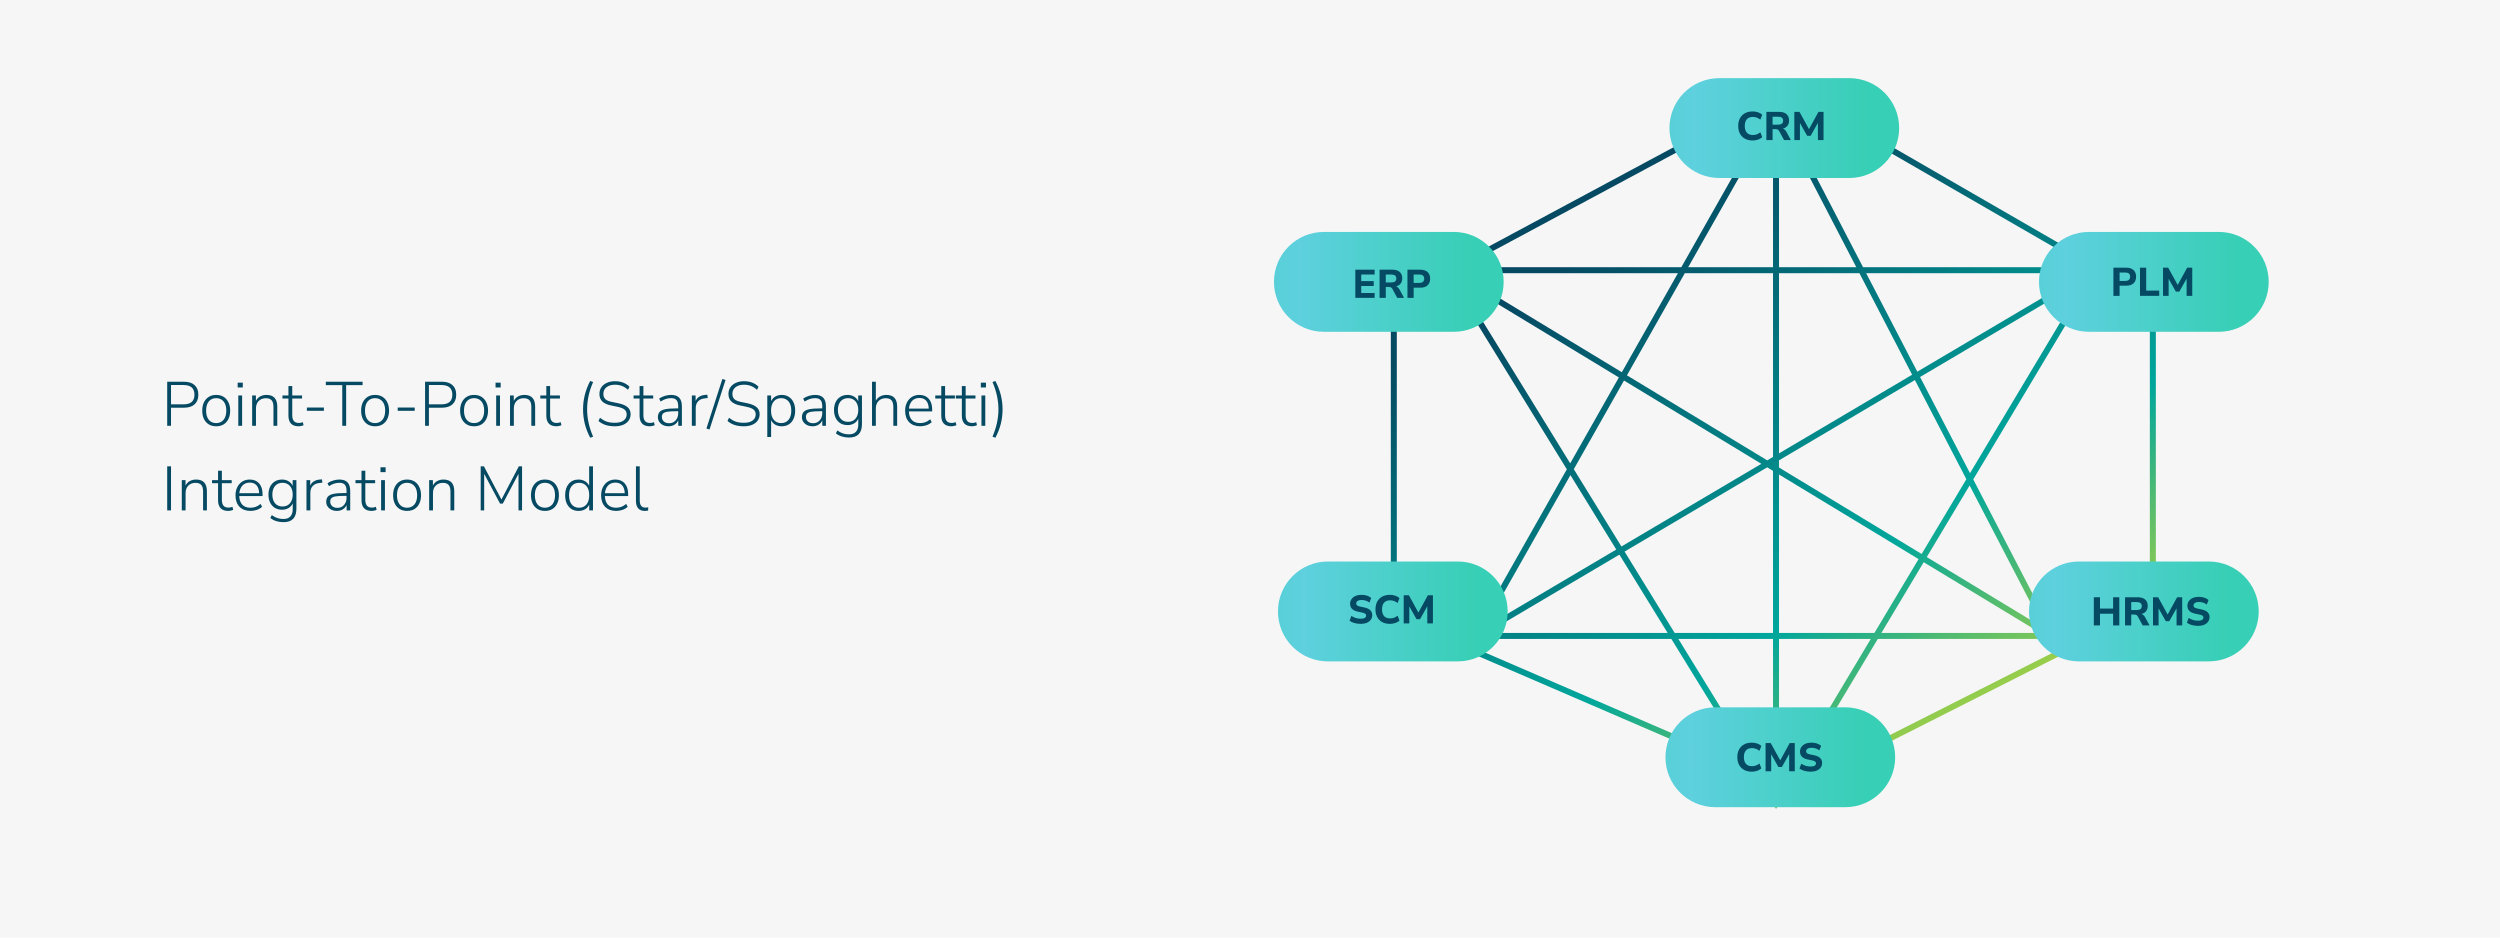 <svg width="1920" height="720" viewBox="0 0 1920 720" fill="none" xmlns="http://www.w3.org/2000/svg">
<rect width="1920" height="720" fill="#F6F6F6"/>
<path fill-rule="evenodd" clip-rule="evenodd" d="M1288.47 111.391H1450.74L1655.69 229.718V466.403L1450.67 570.07H1288.57L1068.15 474.938V229.67L1288.47 111.391ZM1289.63 115.993L1072.75 232.422V471.912L1289.52 565.468H1449.58L1651.08 463.573V232.375L1449.51 115.993H1289.63Z" fill="url(#paint0_linear_114_904)"/>
<path fill-rule="evenodd" clip-rule="evenodd" d="M1364.07 76.653L1430.83 205.218H1612.95L1515.45 368.188L1579.07 490.716H1442.14L1364.01 621.293L1283.59 490.716H1129.53L1203.33 360.417L1107.75 205.218H1291.25L1364.07 76.653ZM1288.64 209.821H1120.1L1245.56 285.868L1288.64 209.821ZM1249.5 288.254L1293.93 209.821H1361.68V350.91L1357.22 353.547L1249.5 288.254ZM1243.29 289.874L1118.82 214.427L1205.92 355.845L1243.29 289.874ZM1208.68 360.319L1247.23 292.261L1352.72 356.204L1245.25 419.7L1208.68 360.319ZM1206.09 364.89L1139.73 482.049L1241.29 422.042L1206.09 364.89ZM1243.7 425.961L1141.89 486.114H1280.75L1243.7 425.961ZM1288.99 490.716L1361.68 608.735V490.716H1288.99ZM1361.68 486.114H1286.16L1247.67 423.619L1357.19 358.91L1361.68 361.634V486.114ZM1366.28 490.716V608.531L1436.77 490.716H1366.28ZM1439.53 486.114H1366.28V364.424L1473.47 429.391L1439.53 486.114ZM1444.89 486.114H1567.05L1477.4 431.777L1444.89 486.114ZM1479.76 427.828L1569.46 482.195L1512.67 372.828L1479.76 427.828ZM1512.96 363.389L1602.28 214.104L1474.61 289.535L1512.96 363.389ZM1470.64 291.879L1510.18 368.03L1475.83 425.442L1366.28 359.042V353.536L1470.64 291.879ZM1472.48 285.444L1600.48 209.821H1433.22L1472.48 285.444ZM1428.03 209.821L1468.52 287.789L1366.28 348.191V209.821H1428.03ZM1425.64 205.218L1366.28 90.902V205.218H1425.64ZM1361.68 205.218H1296.53L1361.68 90.208V205.218Z" fill="url(#paint1_linear_114_904)"/>
<path d="M1282.14 98.351C1282.14 77.17 1299.31 60 1320.5 60H1420.21C1441.39 60 1458.56 77.17 1458.56 98.351V98.351C1458.56 119.532 1441.39 136.702 1420.21 136.702H1320.5C1299.31 136.702 1282.14 119.532 1282.14 98.351V98.351Z" fill="url(#paint2_radial_114_904)"/>
<path d="M1279.08 581.575C1279.08 560.395 1296.25 543.224 1317.43 543.224H1417.14C1438.32 543.224 1455.49 560.395 1455.49 581.575V581.575C1455.49 602.756 1438.32 619.927 1417.14 619.927H1317.43C1296.25 619.927 1279.08 602.756 1279.08 581.575V581.575Z" fill="url(#paint3_radial_114_904)"/>
<path d="M978.404 216.473C978.404 195.292 995.575 178.121 1016.76 178.121H1116.47C1137.65 178.121 1154.82 195.292 1154.82 216.473V216.473C1154.82 237.653 1137.65 254.824 1116.47 254.824H1016.76C995.575 254.824 978.404 237.653 978.404 216.473V216.473Z" fill="url(#paint4_radial_114_904)"/>
<path d="M981.473 469.59C981.473 448.409 998.643 431.239 1019.82 431.239H1119.54C1140.72 431.239 1157.89 448.409 1157.89 469.59V469.59C1157.89 490.771 1140.72 507.941 1119.54 507.941H1019.82C998.643 507.941 981.473 490.771 981.473 469.59V469.59Z" fill="url(#paint5_radial_114_904)"/>
<path d="M1565.94 216.473C1565.94 195.292 1583.11 178.121 1604.29 178.121H1704.01C1725.19 178.121 1742.36 195.292 1742.36 216.473V216.473C1742.36 237.653 1725.19 254.824 1704.01 254.824H1604.29C1583.11 254.824 1565.94 237.653 1565.94 216.473V216.473Z" fill="url(#paint6_radial_114_904)"/>
<path d="M1558.27 469.59C1558.27 448.409 1575.44 431.239 1596.62 431.239H1696.34C1717.52 431.239 1734.69 448.409 1734.69 469.59V469.59C1734.69 490.771 1717.52 507.941 1696.34 507.941H1596.62C1575.44 507.941 1558.27 490.771 1558.27 469.59V469.59Z" fill="url(#paint7_radial_114_904)"/>
<path d="M1346.09 107.893C1343.75 107.893 1341.76 107.433 1340.1 106.512C1338.45 105.592 1337.17 104.303 1336.27 102.646C1335.39 100.969 1334.95 98.995 1334.95 96.725C1334.95 94.475 1335.39 92.522 1336.27 90.865C1337.17 89.188 1338.45 87.889 1340.1 86.969C1341.76 86.048 1343.75 85.588 1346.09 85.588C1347.52 85.588 1348.89 85.813 1350.2 86.263C1351.51 86.713 1352.58 87.326 1353.42 88.104L1351.95 91.877C1351.03 91.162 1350.1 90.64 1349.15 90.313C1348.23 89.965 1347.26 89.791 1346.24 89.791C1344.17 89.791 1342.61 90.394 1341.55 91.601C1340.5 92.788 1339.98 94.496 1339.98 96.725C1339.98 98.954 1340.5 100.673 1341.55 101.879C1342.61 103.086 1344.17 103.69 1346.24 103.69C1347.26 103.69 1348.23 103.526 1349.15 103.199C1350.1 102.851 1351.03 102.319 1351.95 101.603L1353.42 105.377C1352.58 106.134 1351.51 106.747 1350.2 107.218C1348.89 107.668 1347.52 107.893 1346.09 107.893Z" fill="#054962"/>
<path d="M1356.58 107.555V85.925H1366.46C1368.88 85.925 1370.74 86.508 1372.05 87.674C1373.36 88.84 1374.01 90.466 1374.01 92.552C1374.01 94.168 1373.59 95.518 1372.75 96.602C1371.93 97.666 1370.76 98.392 1369.22 98.781C1370.31 99.108 1371.2 99.895 1371.89 101.143L1375.39 107.555H1370.14L1366.4 100.652C1366.09 100.1 1365.72 99.722 1365.27 99.517C1364.82 99.292 1364.28 99.18 1363.67 99.18H1361.34V107.555H1356.58ZM1361.34 95.743H1365.6C1368.16 95.743 1369.44 94.721 1369.44 92.675C1369.44 90.65 1368.16 89.638 1365.6 89.638H1361.34V95.743Z" fill="#054962"/>
<path d="M1378.05 107.555V85.925H1382.01L1389.31 99.21L1396.58 85.925H1400.48V107.555H1396.15V94.363L1390.57 104.303H1387.9L1382.35 94.455V107.555H1378.05Z" fill="#054962"/>
<path d="M1345.41 592.651C1343.07 592.651 1341.08 592.191 1339.42 591.271C1337.77 590.35 1336.49 589.062 1335.59 587.405C1334.71 585.728 1334.27 583.754 1334.27 581.483C1334.27 579.233 1334.71 577.28 1335.59 575.623C1336.49 573.946 1337.77 572.647 1339.42 571.727C1341.08 570.806 1343.07 570.346 1345.41 570.346C1346.84 570.346 1348.21 570.571 1349.52 571.021C1350.83 571.471 1351.9 572.085 1352.74 572.862L1351.27 576.636C1350.35 575.92 1349.42 575.398 1348.47 575.071C1347.55 574.723 1346.58 574.549 1345.56 574.549C1343.49 574.549 1341.93 575.153 1340.87 576.36C1339.82 577.546 1339.3 579.254 1339.3 581.483C1339.3 583.713 1339.82 585.431 1340.87 586.638C1341.93 587.845 1343.49 588.448 1345.56 588.448C1346.58 588.448 1347.55 588.284 1348.47 587.957C1349.42 587.609 1350.35 587.078 1351.27 586.362L1352.74 590.135C1351.9 590.892 1350.83 591.506 1349.52 591.976C1348.21 592.426 1346.84 592.651 1345.41 592.651Z" fill="#054962"/>
<path d="M1355.96 592.314V570.684H1359.92L1367.22 583.969L1374.5 570.684H1378.39V592.314H1374.07V579.121L1368.48 589.062H1365.81L1360.26 579.213V592.314H1355.96Z" fill="#054962"/>
<path d="M1390.56 592.651C1388.86 592.651 1387.25 592.436 1385.74 592.007C1384.25 591.577 1383 590.994 1382 590.258L1383.38 586.515C1384.34 587.19 1385.43 587.722 1386.66 588.11C1387.91 588.499 1389.21 588.693 1390.56 588.693C1392.03 588.693 1393.08 588.468 1393.72 588.018C1394.37 587.548 1394.7 586.965 1394.7 586.27C1394.7 585.676 1394.47 585.206 1394.02 584.858C1393.57 584.511 1392.79 584.214 1391.66 583.969L1388.19 583.232C1384.33 582.414 1382.4 580.41 1382.4 577.219C1382.4 575.848 1382.76 574.652 1383.5 573.629C1384.24 572.586 1385.26 571.778 1386.57 571.205C1387.9 570.633 1389.43 570.346 1391.17 570.346C1392.66 570.346 1394.06 570.561 1395.37 570.99C1396.68 571.42 1397.77 572.023 1398.63 572.801L1397.24 576.298C1395.57 574.969 1393.53 574.304 1391.14 574.304C1389.85 574.304 1388.85 574.56 1388.13 575.071C1387.44 575.562 1387.09 576.206 1387.09 577.004C1387.09 577.597 1387.3 578.078 1387.73 578.446C1388.16 578.814 1388.91 579.111 1389.97 579.336L1393.44 580.072C1397.41 580.931 1399.39 582.874 1399.39 585.901C1399.39 587.251 1399.02 588.438 1398.29 589.46C1397.57 590.463 1396.55 591.25 1395.22 591.823C1393.91 592.375 1392.36 592.651 1390.56 592.651Z" fill="#054962"/>
<path d="M1040.89 228.745V207.115H1055.71V210.827H1045.43V215.89H1055.03V219.633H1045.43V225.033H1055.71V228.745H1040.89Z" fill="#054962"/>
<path d="M1059.51 228.745V207.115H1069.39C1071.81 207.115 1073.67 207.698 1074.98 208.864C1076.29 210.03 1076.94 211.656 1076.94 213.742C1076.94 215.358 1076.52 216.708 1075.68 217.792C1074.86 218.856 1073.69 219.582 1072.15 219.97C1073.24 220.298 1074.13 221.085 1074.82 222.333L1078.32 228.745H1073.07L1069.33 221.842C1069.02 221.29 1068.65 220.911 1068.2 220.707C1067.75 220.482 1067.21 220.369 1066.6 220.369H1064.27V228.745H1059.51ZM1064.27 216.933H1068.53C1071.09 216.933 1072.37 215.91 1072.37 213.865C1072.37 211.84 1071.09 210.827 1068.53 210.827H1064.27V216.933Z" fill="#054962"/>
<path d="M1080.92 228.745V207.115H1090.8C1093.21 207.115 1095.08 207.729 1096.38 208.956C1097.69 210.163 1098.35 211.85 1098.35 214.018C1098.35 216.186 1097.69 217.884 1096.38 219.111C1095.08 220.338 1093.21 220.952 1090.8 220.952H1085.68V228.745H1080.92ZM1085.68 217.27H1090C1092.52 217.27 1093.78 216.186 1093.78 214.018C1093.78 211.891 1092.52 210.827 1090 210.827H1085.68V217.27Z" fill="#054962"/>
<path d="M1045.04 479.132C1043.34 479.132 1041.74 478.917 1040.22 478.488C1038.73 478.058 1037.48 477.475 1036.48 476.739L1037.86 472.996C1038.82 473.671 1039.91 474.202 1041.14 474.591C1042.39 474.98 1043.69 475.174 1045.04 475.174C1046.51 475.174 1047.56 474.949 1048.2 474.499C1048.85 474.029 1049.18 473.446 1049.18 472.75C1049.18 472.157 1048.96 471.687 1048.51 471.339C1048.06 470.991 1047.27 470.695 1046.14 470.449L1042.68 469.713C1038.81 468.895 1036.88 466.89 1036.88 463.699C1036.88 462.329 1037.25 461.132 1037.98 460.11C1038.72 459.067 1039.74 458.259 1041.05 457.686C1042.38 457.113 1043.91 456.827 1045.65 456.827C1047.15 456.827 1048.55 457.042 1049.86 457.471C1051.16 457.901 1052.25 458.504 1053.11 459.281L1051.73 462.779C1050.05 461.449 1048.01 460.785 1045.62 460.785C1044.33 460.785 1043.33 461.04 1042.61 461.552C1041.92 462.043 1041.57 462.687 1041.57 463.485C1041.57 464.078 1041.79 464.558 1042.22 464.927C1042.65 465.295 1043.39 465.591 1044.46 465.816L1047.92 466.553C1051.89 467.412 1053.87 469.355 1053.87 472.382C1053.87 473.732 1053.51 474.918 1052.77 475.941C1052.05 476.943 1051.03 477.731 1049.7 478.303C1048.39 478.856 1046.84 479.132 1045.04 479.132Z" fill="#054962"/>
<path d="M1067.5 479.132C1065.17 479.132 1063.17 478.672 1061.52 477.751C1059.86 476.831 1058.58 475.542 1057.68 473.885C1056.8 472.208 1056.36 470.234 1056.36 467.964C1056.36 465.714 1056.8 463.761 1057.68 462.104C1058.58 460.427 1059.86 459.128 1061.52 458.207C1063.17 457.287 1065.17 456.827 1067.5 456.827C1068.93 456.827 1070.3 457.052 1071.61 457.502C1072.92 457.952 1073.99 458.565 1074.83 459.343L1073.36 463.116C1072.44 462.401 1071.51 461.879 1070.57 461.552C1069.65 461.204 1068.68 461.03 1067.65 461.03C1065.59 461.03 1064.02 461.634 1062.96 462.84C1061.92 464.027 1061.4 465.735 1061.4 467.964C1061.4 470.193 1061.92 471.912 1062.96 473.118C1064.02 474.325 1065.59 474.929 1067.65 474.929C1068.68 474.929 1069.65 474.765 1070.57 474.438C1071.51 474.09 1072.44 473.558 1073.36 472.842L1074.83 476.616C1073.99 477.373 1072.92 477.986 1071.61 478.457C1070.3 478.907 1068.93 479.132 1067.5 479.132Z" fill="#054962"/>
<path d="M1078.06 478.794V457.164H1082.02L1089.32 470.449L1096.59 457.164H1100.49V478.794H1096.16V465.602L1090.58 475.542H1087.91L1082.35 465.694V478.794H1078.06Z" fill="#054962"/>
<path d="M1608.04 480.328V458.698H1612.8V467.381H1622.86V458.698H1627.62V480.328H1622.86V471.339H1612.8V480.328H1608.04Z" fill="#054962"/>
<path d="M1632.03 480.328V458.698H1641.91C1644.32 458.698 1646.18 459.281 1647.49 460.447C1648.8 461.613 1649.46 463.239 1649.46 465.325C1649.46 466.941 1649.04 468.291 1648.2 469.375C1647.38 470.439 1646.2 471.165 1644.67 471.554C1645.75 471.881 1646.64 472.668 1647.34 473.916L1650.84 480.328H1645.59L1641.85 473.425C1641.54 472.873 1641.16 472.495 1640.71 472.29C1640.26 472.065 1639.73 471.953 1639.12 471.953H1636.78V480.328H1632.03ZM1636.78 468.516H1641.05C1643.61 468.516 1644.88 467.494 1644.88 465.448C1644.88 463.423 1643.61 462.411 1641.05 462.411H1636.78V468.516Z" fill="#054962"/>
<path d="M1653.5 480.328V458.698H1657.46L1664.76 471.983L1672.03 458.698H1675.93V480.328H1671.6V467.136L1666.02 477.076H1663.35L1657.79 467.228V480.328H1653.5Z" fill="#054962"/>
<path d="M1688.09 480.666C1686.39 480.666 1684.79 480.451 1683.27 480.022C1681.78 479.592 1680.53 479.009 1679.53 478.273L1680.91 474.53C1681.87 475.205 1682.97 475.737 1684.19 476.125C1685.44 476.514 1686.74 476.708 1688.09 476.708C1689.56 476.708 1690.62 476.483 1691.25 476.033C1691.91 475.563 1692.23 474.98 1692.23 474.284C1692.23 473.691 1692.01 473.221 1691.56 472.873C1691.11 472.525 1690.32 472.229 1689.2 471.983L1685.73 471.247C1681.86 470.429 1679.93 468.424 1679.93 465.233C1679.93 463.863 1680.3 462.666 1681.03 461.644C1681.77 460.601 1682.79 459.793 1684.1 459.22C1685.43 458.647 1686.97 458.361 1688.7 458.361C1690.2 458.361 1691.6 458.576 1692.91 459.005C1694.22 459.435 1695.3 460.038 1696.16 460.815L1694.78 464.313C1693.1 462.983 1691.07 462.319 1688.67 462.319C1687.38 462.319 1686.38 462.574 1685.67 463.086C1684.97 463.577 1684.62 464.221 1684.62 465.019C1684.62 465.612 1684.84 466.092 1685.27 466.461C1685.7 466.829 1686.44 467.125 1687.51 467.35L1690.97 468.087C1694.94 468.946 1696.93 470.889 1696.93 473.916C1696.93 475.266 1696.56 476.452 1695.82 477.475C1695.11 478.477 1694.08 479.265 1692.75 479.838C1691.45 480.39 1689.89 480.666 1688.09 480.666Z" fill="#054962"/>
<path d="M1623.1 227.211V205.581H1632.98C1635.39 205.581 1637.25 206.195 1638.56 207.422C1639.87 208.629 1640.53 210.316 1640.53 212.484C1640.53 214.652 1639.87 216.35 1638.56 217.577C1637.25 218.804 1635.39 219.418 1632.98 219.418H1627.86V227.211H1623.1ZM1627.86 215.736H1632.18C1634.7 215.736 1635.95 214.652 1635.95 212.484C1635.95 210.357 1634.7 209.293 1632.18 209.293H1627.86V215.736Z" fill="#054962"/>
<path d="M1643.52 227.211V205.581H1648.28V223.192H1658.28V227.211H1643.52Z" fill="#054962"/>
<path d="M1661.21 227.211V205.581H1665.17L1672.47 218.866L1679.75 205.581H1683.64V227.211H1679.32V214.018L1673.73 223.959H1671.06L1665.51 214.11V227.211H1661.21Z" fill="#054962"/>
<path d="M128.416 327V293.16H141.184C144.8 293.16 147.552 294.024 149.44 295.752C151.36 297.48 152.32 299.944 152.32 303.144C152.32 306.312 151.36 308.776 149.44 310.536C147.552 312.264 144.8 313.128 141.184 313.128H131.344V327H128.416ZM131.344 310.536H140.944C146.544 310.536 149.344 308.072 149.344 303.144C149.344 298.184 146.544 295.704 140.944 295.704H131.344V310.536ZM166.026 327.384C163.85 327.384 161.962 326.904 160.362 325.944C158.762 324.952 157.514 323.56 156.618 321.768C155.754 319.944 155.322 317.8 155.322 315.336C155.322 312.904 155.754 310.792 156.618 309C157.514 307.176 158.762 305.768 160.362 304.776C161.962 303.784 163.85 303.288 166.026 303.288C168.234 303.288 170.138 303.784 171.738 304.776C173.338 305.768 174.57 307.176 175.434 309C176.33 310.792 176.778 312.904 176.778 315.336C176.778 317.8 176.33 319.944 175.434 321.768C174.57 323.56 173.338 324.952 171.738 325.944C170.138 326.904 168.234 327.384 166.026 327.384ZM166.026 324.936C168.394 324.936 170.282 324.104 171.69 322.44C173.098 320.744 173.802 318.376 173.802 315.336C173.802 312.296 173.098 309.944 171.69 308.28C170.282 306.616 168.394 305.784 166.026 305.784C163.658 305.784 161.77 306.616 160.362 308.28C158.986 309.944 158.298 312.296 158.298 315.336C158.298 318.376 158.986 320.744 160.362 322.44C161.77 324.104 163.658 324.936 166.026 324.936ZM182.532 297.576V293.88H186.468V297.576H182.532ZM183.012 327V303.72H185.94V327H183.012ZM193.653 327V303.72H196.533V307.896C197.301 306.36 198.405 305.208 199.845 304.44C201.285 303.672 202.885 303.288 204.645 303.288C210.181 303.288 212.949 306.296 212.949 312.312V327H210.021V312.552C210.021 310.248 209.557 308.552 208.629 307.464C207.701 306.376 206.229 305.832 204.213 305.832C201.909 305.832 200.053 306.552 198.645 307.992C197.269 309.4 196.581 311.304 196.581 313.704V327H193.653ZM229.296 327.384C226.704 327.384 224.752 326.68 223.44 325.272C222.16 323.864 221.52 321.848 221.52 319.224V306.072H216.912V303.72H221.52V296.52H224.448V303.72H231.984V306.072H224.448V318.84C224.448 320.792 224.848 322.28 225.648 323.304C226.448 324.328 227.776 324.84 229.632 324.84C230.176 324.84 230.704 324.776 231.216 324.648C231.728 324.52 232.176 324.376 232.56 324.216L233.136 326.52C232.784 326.744 232.224 326.936 231.456 327.096C230.688 327.288 229.968 327.384 229.296 327.384ZM235.693 315.48V312.984H248.749V315.48H235.693ZM262.862 327V295.8H250.238V293.16H278.462V295.8H265.838V327H262.862ZM288.042 327.384C285.866 327.384 283.978 326.904 282.378 325.944C280.778 324.952 279.53 323.56 278.634 321.768C277.77 319.944 277.338 317.8 277.338 315.336C277.338 312.904 277.77 310.792 278.634 309C279.53 307.176 280.778 305.768 282.378 304.776C283.978 303.784 285.866 303.288 288.042 303.288C290.25 303.288 292.154 303.784 293.754 304.776C295.354 305.768 296.586 307.176 297.45 309C298.346 310.792 298.794 312.904 298.794 315.336C298.794 317.8 298.346 319.944 297.45 321.768C296.586 323.56 295.354 324.952 293.754 325.944C292.154 326.904 290.25 327.384 288.042 327.384ZM288.042 324.936C290.41 324.936 292.298 324.104 293.706 322.44C295.114 320.744 295.818 318.376 295.818 315.336C295.818 312.296 295.114 309.944 293.706 308.28C292.298 306.616 290.41 305.784 288.042 305.784C285.674 305.784 283.786 306.616 282.378 308.28C281.002 309.944 280.314 312.296 280.314 315.336C280.314 318.376 281.002 320.744 282.378 322.44C283.786 324.104 285.674 324.936 288.042 324.936ZM305.443 315.48V312.984H318.499V315.48H305.443ZM326.463 327V293.16H339.231C342.847 293.16 345.599 294.024 347.487 295.752C349.407 297.48 350.367 299.944 350.367 303.144C350.367 306.312 349.407 308.776 347.487 310.536C345.599 312.264 342.847 313.128 339.231 313.128H329.391V327H326.463ZM329.391 310.536H338.991C344.591 310.536 347.391 308.072 347.391 303.144C347.391 298.184 344.591 295.704 338.991 295.704H329.391V310.536ZM364.073 327.384C361.897 327.384 360.009 326.904 358.409 325.944C356.809 324.952 355.561 323.56 354.665 321.768C353.801 319.944 353.369 317.8 353.369 315.336C353.369 312.904 353.801 310.792 354.665 309C355.561 307.176 356.809 305.768 358.409 304.776C360.009 303.784 361.897 303.288 364.073 303.288C366.281 303.288 368.185 303.784 369.785 304.776C371.385 305.768 372.617 307.176 373.481 309C374.377 310.792 374.825 312.904 374.825 315.336C374.825 317.8 374.377 319.944 373.481 321.768C372.617 323.56 371.385 324.952 369.785 325.944C368.185 326.904 366.281 327.384 364.073 327.384ZM364.073 324.936C366.441 324.936 368.329 324.104 369.737 322.44C371.145 320.744 371.849 318.376 371.849 315.336C371.849 312.296 371.145 309.944 369.737 308.28C368.329 306.616 366.441 305.784 364.073 305.784C361.705 305.784 359.817 306.616 358.409 308.28C357.033 309.944 356.345 312.296 356.345 315.336C356.345 318.376 357.033 320.744 358.409 322.44C359.817 324.104 361.705 324.936 364.073 324.936ZM380.579 297.576V293.88H384.515V297.576H380.579ZM381.059 327V303.72H383.987V327H381.059ZM391.699 327V303.72H394.579V307.896C395.347 306.36 396.451 305.208 397.891 304.44C399.331 303.672 400.931 303.288 402.691 303.288C408.227 303.288 410.995 306.296 410.995 312.312V327H408.067V312.552C408.067 310.248 407.603 308.552 406.675 307.464C405.747 306.376 404.275 305.832 402.259 305.832C399.955 305.832 398.099 306.552 396.691 307.992C395.315 309.4 394.627 311.304 394.627 313.704V327H391.699ZM427.343 327.384C424.751 327.384 422.799 326.68 421.487 325.272C420.207 323.864 419.567 321.848 419.567 319.224V306.072H414.959V303.72H419.567V296.52H422.495V303.72H430.031V306.072H422.495V318.84C422.495 320.792 422.895 322.28 423.695 323.304C424.495 324.328 425.823 324.84 427.679 324.84C428.223 324.84 428.751 324.776 429.263 324.648C429.775 324.52 430.223 324.376 430.607 324.216L431.183 326.52C430.831 326.744 430.271 326.936 429.503 327.096C428.735 327.288 428.015 327.384 427.343 327.384ZM453.26 336.168C451.404 332.616 450.028 329.048 449.132 325.464C448.236 321.848 447.788 318.152 447.788 314.376C447.788 310.6 448.236 306.92 449.132 303.336C450.028 299.752 451.404 296.168 453.26 292.584L455.516 293.4C452.444 300.376 450.908 307.368 450.908 314.376C450.908 321.384 452.444 328.376 455.516 335.352L453.26 336.168ZM472.164 327.384C469.54 327.384 467.172 327.048 465.06 326.376C462.98 325.672 461.172 324.648 459.636 323.304L460.788 320.856C462.452 322.168 464.148 323.144 465.876 323.784C467.636 324.392 469.732 324.696 472.164 324.696C475.204 324.696 477.476 324.104 478.98 322.92C480.516 321.736 481.284 320.184 481.284 318.264C481.284 316.664 480.724 315.416 479.604 314.52C478.516 313.624 476.708 312.92 474.18 312.408L469.332 311.4C466.324 310.792 464.068 309.768 462.564 308.328C461.092 306.888 460.355 304.968 460.355 302.568C460.355 300.616 460.852 298.904 461.844 297.432C462.868 295.96 464.276 294.824 466.068 294.024C467.86 293.192 469.924 292.776 472.26 292.776C476.932 292.776 480.66 294.184 483.444 297L482.292 299.4C480.82 298.024 479.284 297.032 477.684 296.424C476.084 295.784 474.276 295.464 472.26 295.464C469.572 295.464 467.412 296.104 465.78 297.384C464.18 298.664 463.38 300.376 463.38 302.52C463.38 304.216 463.892 305.56 464.916 306.552C465.94 307.512 467.588 308.216 469.859 308.664L474.756 309.672C477.988 310.344 480.388 311.352 481.956 312.696C483.524 314.008 484.307 315.816 484.307 318.12C484.307 319.944 483.812 321.56 482.82 322.968C481.86 324.344 480.468 325.432 478.644 326.232C476.82 327 474.66 327.384 472.164 327.384ZM498.968 327.384C496.376 327.384 494.424 326.68 493.112 325.272C491.832 323.864 491.192 321.848 491.192 319.224V306.072H486.584V303.72H491.192V296.52H494.12V303.72H501.656V306.072H494.12V318.84C494.12 320.792 494.52 322.28 495.32 323.304C496.12 324.328 497.448 324.84 499.304 324.84C499.848 324.84 500.376 324.776 500.888 324.648C501.4 324.52 501.848 324.376 502.232 324.216L502.808 326.52C502.456 326.744 501.896 326.936 501.128 327.096C500.36 327.288 499.64 327.384 498.968 327.384ZM513.462 327.384C511.894 327.384 510.486 327.08 509.238 326.472C508.022 325.864 507.046 325.032 506.31 323.976C505.606 322.92 505.254 321.736 505.254 320.424C505.254 318.696 505.686 317.352 506.55 316.392C507.414 315.4 508.87 314.696 510.918 314.28C512.966 313.864 515.782 313.656 519.366 313.656H520.854V311.928C520.854 309.784 520.422 308.232 519.558 307.272C518.694 306.28 517.318 305.784 515.43 305.784C514.022 305.784 512.662 305.992 511.35 306.408C510.07 306.824 508.742 307.48 507.366 308.376L506.214 306.12C507.43 305.256 508.87 304.568 510.534 304.056C512.198 303.544 513.814 303.288 515.382 303.288C518.198 303.288 520.278 304.008 521.622 305.448C522.998 306.888 523.686 309.096 523.686 312.072V327H520.902V322.824C520.262 324.264 519.286 325.384 517.974 326.184C516.694 326.984 515.19 327.384 513.462 327.384ZM513.846 325.032C515.222 325.032 516.422 324.712 517.446 324.072C518.502 323.4 519.334 322.488 519.942 321.336C520.55 320.184 520.854 318.872 520.854 317.4V315.816H519.414C516.534 315.816 514.278 315.944 512.646 316.2C511.046 316.456 509.926 316.904 509.286 317.544C508.646 318.184 508.326 319.064 508.326 320.184C508.326 321.624 508.822 322.792 509.814 323.688C510.806 324.584 512.15 325.032 513.846 325.032ZM531.34 327V303.72H534.22V307.944C534.892 306.472 535.868 305.352 537.148 304.584C538.428 303.816 540.06 303.368 542.044 303.24L543.244 303.144L543.532 305.688L541.468 305.928C539.196 306.12 537.436 306.872 536.188 308.184C534.94 309.464 534.316 311.192 534.316 313.368V327H531.34ZM544.927 329.832L542.527 329.112L554.767 291.096L557.215 291.816L544.927 329.832ZM571.257 327.384C568.633 327.384 566.265 327.048 564.153 326.376C562.073 325.672 560.265 324.648 558.729 323.304L559.881 320.856C561.545 322.168 563.241 323.144 564.969 323.784C566.729 324.392 568.825 324.696 571.257 324.696C574.297 324.696 576.569 324.104 578.073 322.92C579.609 321.736 580.377 320.184 580.377 318.264C580.377 316.664 579.817 315.416 578.697 314.52C577.609 313.624 575.801 312.92 573.273 312.408L568.425 311.4C565.417 310.792 563.161 309.768 561.657 308.328C560.185 306.888 559.449 304.968 559.449 302.568C559.449 300.616 559.945 298.904 560.937 297.432C561.961 295.96 563.369 294.824 565.161 294.024C566.953 293.192 569.017 292.776 571.353 292.776C576.025 292.776 579.753 294.184 582.537 297L581.385 299.4C579.913 298.024 578.377 297.032 576.777 296.424C575.177 295.784 573.369 295.464 571.353 295.464C568.665 295.464 566.505 296.104 564.873 297.384C563.273 298.664 562.473 300.376 562.473 302.52C562.473 304.216 562.985 305.56 564.009 306.552C565.033 307.512 566.681 308.216 568.953 308.664L573.849 309.672C577.081 310.344 579.481 311.352 581.049 312.696C582.617 314.008 583.401 315.816 583.401 318.12C583.401 319.944 582.905 321.56 581.913 322.968C580.953 324.344 579.561 325.432 577.737 326.232C575.913 327 573.753 327.384 571.257 327.384ZM589.278 335.64V303.72H592.206V308.088C592.91 306.616 593.966 305.448 595.374 304.584C596.814 303.72 598.478 303.288 600.366 303.288C602.446 303.288 604.254 303.784 605.79 304.776C607.358 305.768 608.558 307.16 609.39 308.952C610.254 310.744 610.686 312.872 610.686 315.336C610.686 317.8 610.254 319.944 609.39 321.768C608.558 323.56 607.358 324.952 605.79 325.944C604.254 326.904 602.446 327.384 600.366 327.384C598.478 327.384 596.814 326.968 595.374 326.136C593.966 325.304 592.91 324.152 592.206 322.68V335.64H589.278ZM599.934 324.936C602.302 324.936 604.19 324.104 605.598 322.44C607.006 320.744 607.71 318.376 607.71 315.336C607.71 312.296 607.006 309.944 605.598 308.28C604.19 306.616 602.302 305.784 599.934 305.784C597.566 305.784 595.678 306.616 594.27 308.28C592.862 309.944 592.158 312.296 592.158 315.336C592.158 318.376 592.862 320.744 594.27 322.44C595.678 324.104 597.566 324.936 599.934 324.936ZM624.087 327.384C622.519 327.384 621.111 327.08 619.863 326.472C618.647 325.864 617.671 325.032 616.935 323.976C616.231 322.92 615.879 321.736 615.879 320.424C615.879 318.696 616.311 317.352 617.175 316.392C618.039 315.4 619.495 314.696 621.543 314.28C623.591 313.864 626.407 313.656 629.991 313.656H631.479V311.928C631.479 309.784 631.047 308.232 630.183 307.272C629.319 306.28 627.943 305.784 626.055 305.784C624.647 305.784 623.287 305.992 621.975 306.408C620.695 306.824 619.367 307.48 617.991 308.376L616.839 306.12C618.055 305.256 619.495 304.568 621.159 304.056C622.823 303.544 624.439 303.288 626.007 303.288C628.823 303.288 630.903 304.008 632.247 305.448C633.623 306.888 634.311 309.096 634.311 312.072V327H631.527V322.824C630.887 324.264 629.911 325.384 628.599 326.184C627.319 326.984 625.815 327.384 624.087 327.384ZM624.471 325.032C625.847 325.032 627.047 324.712 628.071 324.072C629.127 323.4 629.959 322.488 630.567 321.336C631.175 320.184 631.479 318.872 631.479 317.4V315.816H630.039C627.159 315.816 624.903 315.944 623.271 316.2C621.671 316.456 620.551 316.904 619.911 317.544C619.271 318.184 618.951 319.064 618.951 320.184C618.951 321.624 619.447 322.792 620.439 323.688C621.431 324.584 622.775 325.032 624.471 325.032ZM652.093 336.024C648.029 336.024 644.653 334.952 641.965 332.808L643.069 330.6C644.541 331.656 645.965 332.408 647.341 332.856C648.717 333.336 650.269 333.576 651.997 333.576C654.333 333.576 656.109 332.936 657.325 331.656C658.541 330.376 659.149 328.52 659.149 326.088V321.576C658.477 323.112 657.405 324.312 655.933 325.176C654.493 326.04 652.845 326.472 650.989 326.472C648.813 326.472 646.941 325.992 645.373 325.032C643.837 324.04 642.637 322.68 641.773 320.952C640.941 319.192 640.525 317.16 640.525 314.856C640.525 312.552 640.941 310.536 641.773 308.808C642.637 307.08 643.837 305.736 645.373 304.776C646.941 303.784 648.813 303.288 650.989 303.288C652.845 303.288 654.493 303.72 655.933 304.584C657.373 305.448 658.429 306.632 659.101 308.136V303.72H661.981V325.656C661.981 332.568 658.685 336.024 652.093 336.024ZM651.325 323.976C653.725 323.976 655.629 323.16 657.037 321.528C658.445 319.864 659.149 317.64 659.149 314.856C659.149 312.072 658.445 309.864 657.037 308.232C655.629 306.6 653.725 305.784 651.325 305.784C648.893 305.784 646.973 306.6 645.565 308.232C644.189 309.864 643.501 312.072 643.501 314.856C643.501 317.64 644.189 319.864 645.565 321.528C646.973 323.16 648.893 323.976 651.325 323.976ZM669.715 327V293.16H672.643V307.752C673.443 306.28 674.547 305.176 675.955 304.44C677.395 303.672 678.979 303.288 680.707 303.288C686.243 303.288 689.011 306.296 689.011 312.312V327H686.083V312.552C686.083 310.248 685.619 308.552 684.691 307.464C683.763 306.376 682.291 305.832 680.275 305.832C677.971 305.832 676.115 306.552 674.707 307.992C673.331 309.4 672.643 311.304 672.643 313.704V327H669.715ZM706.702 327.384C703.118 327.384 700.286 326.328 698.206 324.216C696.158 322.072 695.134 319.144 695.134 315.432C695.134 313.032 695.598 310.92 696.526 309.096C697.454 307.272 698.734 305.848 700.366 304.824C702.03 303.8 703.934 303.288 706.078 303.288C709.182 303.288 711.598 304.296 713.326 306.312C715.054 308.328 715.918 311.096 715.918 314.616V315.96H698.014C698.11 318.84 698.894 321.064 700.366 322.632C701.87 324.168 703.95 324.936 706.606 324.936C708.046 324.936 709.39 324.712 710.638 324.264C711.918 323.816 713.166 323.064 714.382 322.008L715.534 324.216C714.51 325.208 713.198 325.992 711.598 326.568C709.998 327.112 708.366 327.384 706.702 327.384ZM706.126 305.64C703.694 305.64 701.79 306.408 700.414 307.944C699.07 309.448 698.286 311.4 698.062 313.8H713.278C713.214 311.24 712.574 309.24 711.358 307.8C710.142 306.36 708.398 305.64 706.126 305.64ZM730.671 327.384C728.079 327.384 726.127 326.68 724.815 325.272C723.535 323.864 722.895 321.848 722.895 319.224V306.072H718.287V303.72H722.895V296.52H725.823V303.72H733.359V306.072H725.823V318.84C725.823 320.792 726.223 322.28 727.023 323.304C727.823 324.328 729.151 324.84 731.007 324.84C731.551 324.84 732.079 324.776 732.591 324.648C733.103 324.52 733.551 324.376 733.935 324.216L734.511 326.52C734.159 326.744 733.599 326.936 732.831 327.096C732.063 327.288 731.343 327.384 730.671 327.384ZM746.468 327.384C743.876 327.384 741.924 326.68 740.612 325.272C739.332 323.864 738.692 321.848 738.692 319.224V306.072H734.084V303.72H738.692V296.52H741.62V303.72H749.156V306.072H741.62V318.84C741.62 320.792 742.02 322.28 742.82 323.304C743.62 324.328 744.948 324.84 746.804 324.84C747.348 324.84 747.876 324.776 748.388 324.648C748.9 324.52 749.348 324.376 749.732 324.216L750.308 326.52C749.956 326.744 749.396 326.936 748.628 327.096C747.86 327.288 747.14 327.384 746.468 327.384ZM753.282 297.576V293.88H757.218V297.576H753.282ZM753.762 327V303.72H756.69V327H753.762ZM764.451 336.168L762.243 335.352C765.283 328.28 766.803 321.288 766.803 314.376C766.803 307.464 765.283 300.472 762.243 293.4L764.451 292.584C766.339 296.168 767.731 299.768 768.627 303.384C769.523 306.968 769.971 310.632 769.971 314.376C769.971 318.152 769.523 321.848 768.627 325.464C767.731 329.048 766.339 332.616 764.451 336.168ZM128.416 392V358.16H131.344V392H128.416ZM139.606 392V368.72H142.486V372.896C143.254 371.36 144.358 370.208 145.798 369.44C147.238 368.672 148.838 368.288 150.598 368.288C156.134 368.288 158.902 371.296 158.902 377.312V392H155.974V377.552C155.974 375.248 155.51 373.552 154.582 372.464C153.654 371.376 152.182 370.832 150.166 370.832C147.862 370.832 146.006 371.552 144.598 372.992C143.222 374.4 142.534 376.304 142.534 378.704V392H139.606ZM175.249 392.384C172.657 392.384 170.705 391.68 169.393 390.272C168.113 388.864 167.473 386.848 167.473 384.224V371.072H162.865V368.72H167.473V361.52H170.401V368.72H177.937V371.072H170.401V383.84C170.401 385.792 170.801 387.28 171.601 388.304C172.401 389.328 173.729 389.84 175.585 389.84C176.129 389.84 176.657 389.776 177.169 389.648C177.681 389.52 178.129 389.376 178.513 389.216L179.089 391.52C178.737 391.744 178.177 391.936 177.409 392.096C176.641 392.288 175.921 392.384 175.249 392.384ZM192.437 392.384C188.853 392.384 186.021 391.328 183.941 389.216C181.893 387.072 180.869 384.144 180.869 380.432C180.869 378.032 181.333 375.92 182.261 374.096C183.189 372.272 184.469 370.848 186.101 369.824C187.765 368.8 189.669 368.288 191.813 368.288C194.917 368.288 197.333 369.296 199.061 371.312C200.789 373.328 201.653 376.096 201.653 379.616V380.96H183.749C183.845 383.84 184.629 386.064 186.101 387.632C187.605 389.168 189.685 389.936 192.341 389.936C193.781 389.936 195.125 389.712 196.373 389.264C197.653 388.816 198.901 388.064 200.117 387.008L201.269 389.216C200.245 390.208 198.933 390.992 197.333 391.568C195.733 392.112 194.101 392.384 192.437 392.384ZM191.861 370.64C189.429 370.64 187.525 371.408 186.149 372.944C184.805 374.448 184.021 376.4 183.797 378.8H199.013C198.949 376.24 198.309 374.24 197.093 372.8C195.877 371.36 194.133 370.64 191.861 370.64ZM217.749 401.024C213.685 401.024 210.309 399.952 207.621 397.808L208.725 395.6C210.197 396.656 211.621 397.408 212.997 397.856C214.373 398.336 215.925 398.576 217.653 398.576C219.989 398.576 221.765 397.936 222.981 396.656C224.197 395.376 224.805 393.52 224.805 391.088V386.576C224.133 388.112 223.061 389.312 221.589 390.176C220.149 391.04 218.501 391.472 216.645 391.472C214.469 391.472 212.597 390.992 211.029 390.032C209.493 389.04 208.293 387.68 207.429 385.952C206.597 384.192 206.181 382.16 206.181 379.856C206.181 377.552 206.597 375.536 207.429 373.808C208.293 372.08 209.493 370.736 211.029 369.776C212.597 368.784 214.469 368.288 216.645 368.288C218.501 368.288 220.149 368.72 221.589 369.584C223.029 370.448 224.085 371.632 224.757 373.136V368.72H227.637V390.656C227.637 397.568 224.341 401.024 217.749 401.024ZM216.981 388.976C219.381 388.976 221.285 388.16 222.693 386.528C224.101 384.864 224.805 382.64 224.805 379.856C224.805 377.072 224.101 374.864 222.693 373.232C221.285 371.6 219.381 370.784 216.981 370.784C214.549 370.784 212.629 371.6 211.221 373.232C209.845 374.864 209.157 377.072 209.157 379.856C209.157 382.64 209.845 384.864 211.221 386.528C212.629 388.16 214.549 388.976 216.981 388.976ZM235.371 392V368.72H238.251V372.944C238.923 371.472 239.899 370.352 241.179 369.584C242.459 368.816 244.091 368.368 246.075 368.24L247.275 368.144L247.563 370.688L245.499 370.928C243.227 371.12 241.467 371.872 240.219 373.184C238.971 374.464 238.347 376.192 238.347 378.368V392H235.371ZM258.743 392.384C257.175 392.384 255.767 392.08 254.519 391.472C253.303 390.864 252.327 390.032 251.591 388.976C250.887 387.92 250.535 386.736 250.535 385.424C250.535 383.696 250.967 382.352 251.831 381.392C252.695 380.4 254.151 379.696 256.199 379.28C258.247 378.864 261.063 378.656 264.647 378.656H266.135V376.928C266.135 374.784 265.703 373.232 264.839 372.272C263.975 371.28 262.599 370.784 260.711 370.784C259.303 370.784 257.943 370.992 256.631 371.408C255.351 371.824 254.023 372.48 252.647 373.376L251.495 371.12C252.711 370.256 254.151 369.568 255.815 369.056C257.479 368.544 259.095 368.288 260.663 368.288C263.479 368.288 265.559 369.008 266.903 370.448C268.279 371.888 268.967 374.096 268.967 377.072V392H266.183V387.824C265.543 389.264 264.567 390.384 263.255 391.184C261.975 391.984 260.471 392.384 258.743 392.384ZM259.127 390.032C260.503 390.032 261.703 389.712 262.727 389.072C263.783 388.4 264.615 387.488 265.223 386.336C265.831 385.184 266.135 383.872 266.135 382.4V380.816H264.695C261.815 380.816 259.559 380.944 257.927 381.2C256.327 381.456 255.207 381.904 254.567 382.544C253.927 383.184 253.607 384.064 253.607 385.184C253.607 386.624 254.103 387.792 255.095 388.688C256.087 389.584 257.431 390.032 259.127 390.032ZM285.405 392.384C282.813 392.384 280.861 391.68 279.549 390.272C278.269 388.864 277.629 386.848 277.629 384.224V371.072H273.021V368.72H277.629V361.52H280.557V368.72H288.093V371.072H280.557V383.84C280.557 385.792 280.957 387.28 281.757 388.304C282.557 389.328 283.885 389.84 285.741 389.84C286.285 389.84 286.813 389.776 287.325 389.648C287.837 389.52 288.285 389.376 288.669 389.216L289.245 391.52C288.893 391.744 288.333 391.936 287.565 392.096C286.797 392.288 286.077 392.384 285.405 392.384ZM292.219 362.576V358.88H296.155V362.576H292.219ZM292.699 392V368.72H295.627V392H292.699ZM312.604 392.384C310.428 392.384 308.54 391.904 306.94 390.944C305.34 389.952 304.092 388.56 303.196 386.768C302.332 384.944 301.9 382.8 301.9 380.336C301.9 377.904 302.332 375.792 303.196 374C304.092 372.176 305.34 370.768 306.94 369.776C308.54 368.784 310.428 368.288 312.604 368.288C314.812 368.288 316.716 368.784 318.316 369.776C319.916 370.768 321.148 372.176 322.012 374C322.908 375.792 323.356 377.904 323.356 380.336C323.356 382.8 322.908 384.944 322.012 386.768C321.148 388.56 319.916 389.952 318.316 390.944C316.716 391.904 314.812 392.384 312.604 392.384ZM312.604 389.936C314.972 389.936 316.86 389.104 318.268 387.44C319.676 385.744 320.38 383.376 320.38 380.336C320.38 377.296 319.676 374.944 318.268 373.28C316.86 371.616 314.972 370.784 312.604 370.784C310.236 370.784 308.348 371.616 306.94 373.28C305.564 374.944 304.876 377.296 304.876 380.336C304.876 383.376 305.564 385.744 306.94 387.44C308.348 389.104 310.236 389.936 312.604 389.936ZM329.59 392V368.72H332.47V372.896C333.238 371.36 334.342 370.208 335.782 369.44C337.222 368.672 338.822 368.288 340.582 368.288C346.118 368.288 348.886 371.296 348.886 377.312V392H345.958V377.552C345.958 375.248 345.494 373.552 344.566 372.464C343.638 371.376 342.166 370.832 340.15 370.832C337.846 370.832 335.99 371.552 334.582 372.992C333.206 374.4 332.518 376.304 332.518 378.704V392H329.59ZM369.168 392V358.16H371.664L385.104 383.648L398.448 358.16H400.944V392H398.208V363.872L386.16 386.768H384.048L371.856 363.92V392H369.168ZM418.495 392.384C416.319 392.384 414.431 391.904 412.831 390.944C411.231 389.952 409.983 388.56 409.087 386.768C408.223 384.944 407.791 382.8 407.791 380.336C407.791 377.904 408.223 375.792 409.087 374C409.983 372.176 411.231 370.768 412.831 369.776C414.431 368.784 416.319 368.288 418.495 368.288C420.703 368.288 422.607 368.784 424.207 369.776C425.807 370.768 427.039 372.176 427.903 374C428.799 375.792 429.247 377.904 429.247 380.336C429.247 382.8 428.799 384.944 427.903 386.768C427.039 388.56 425.807 389.952 424.207 390.944C422.607 391.904 420.703 392.384 418.495 392.384ZM418.495 389.936C420.863 389.936 422.751 389.104 424.159 387.44C425.567 385.744 426.271 383.376 426.271 380.336C426.271 377.296 425.567 374.944 424.159 373.28C422.751 371.616 420.863 370.784 418.495 370.784C416.127 370.784 414.239 371.616 412.831 373.28C411.455 374.944 410.767 377.296 410.767 380.336C410.767 383.376 411.455 385.744 412.831 387.44C414.239 389.104 416.127 389.936 418.495 389.936ZM444.361 392.384C442.249 392.384 440.425 391.904 438.889 390.944C437.353 389.952 436.153 388.56 435.289 386.768C434.457 384.944 434.041 382.8 434.041 380.336C434.041 376.656 434.969 373.728 436.825 371.552C438.681 369.376 441.193 368.288 444.361 368.288C446.217 368.288 447.849 368.72 449.257 369.584C450.697 370.416 451.769 371.568 452.473 373.04V358.16H455.401V392H452.521V387.584C451.817 389.088 450.745 390.272 449.305 391.136C447.897 391.968 446.249 392.384 444.361 392.384ZM444.745 389.936C447.113 389.936 449.001 389.104 450.409 387.44C451.817 385.744 452.521 383.376 452.521 380.336C452.521 377.296 451.817 374.944 450.409 373.28C449.001 371.616 447.113 370.784 444.745 370.784C442.377 370.784 440.489 371.616 439.081 373.28C437.705 374.944 437.017 377.296 437.017 380.336C437.017 383.376 437.705 385.744 439.081 387.44C440.489 389.104 442.377 389.936 444.745 389.936ZM473.218 392.384C469.634 392.384 466.802 391.328 464.722 389.216C462.674 387.072 461.65 384.144 461.65 380.432C461.65 378.032 462.114 375.92 463.042 374.096C463.97 372.272 465.25 370.848 466.882 369.824C468.546 368.8 470.45 368.288 472.594 368.288C475.698 368.288 478.114 369.296 479.842 371.312C481.57 373.328 482.434 376.096 482.434 379.616V380.96H464.53C464.626 383.84 465.41 386.064 466.882 387.632C468.386 389.168 470.466 389.936 473.122 389.936C474.562 389.936 475.906 389.712 477.154 389.264C478.434 388.816 479.682 388.064 480.898 387.008L482.05 389.216C481.026 390.208 479.714 390.992 478.114 391.568C476.514 392.112 474.882 392.384 473.218 392.384ZM472.642 370.64C470.21 370.64 468.306 371.408 466.93 372.944C465.586 374.448 464.802 376.4 464.578 378.8H479.794C479.73 376.24 479.09 374.24 477.874 372.8C476.658 371.36 474.914 370.64 472.642 370.64ZM495.171 392.384C492.995 392.384 491.315 391.728 490.131 390.416C488.979 389.072 488.403 387.152 488.403 384.656V358.16H491.331V384.32C491.331 388 492.771 389.84 495.651 389.84C496.451 389.84 497.187 389.744 497.859 389.552L497.763 392.096C496.835 392.288 495.971 392.384 495.171 392.384Z" fill="#054962"/>
<defs>
<linearGradient id="paint0_linear_114_904" x1="1381.05" y1="100.527" x2="1630.07" y2="544.589" gradientUnits="userSpaceOnUse">
<stop stop-color="#054962"/>
<stop offset="0.594" stop-color="#00A69C"/>
<stop offset="1" stop-color="#D7DE29"/>
</linearGradient>
<linearGradient id="paint1_linear_114_904" x1="1376.8" y1="63.753" x2="1712.33" y2="497.025" gradientUnits="userSpaceOnUse">
<stop stop-color="#054962"/>
<stop offset="0.594" stop-color="#00A69C"/>
<stop offset="1" stop-color="#D7DE29"/>
</linearGradient>
<radialGradient id="paint2_radial_114_904" cx="0" cy="0" r="1" gradientUnits="userSpaceOnUse" gradientTransform="translate(1301.97 98.351) scale(133.512 7530.77)">
<stop stop-color="#5ED0DE"/>
<stop offset="1" stop-color="#37CFB5"/>
</radialGradient>
<radialGradient id="paint3_radial_114_904" cx="0" cy="0" r="1" gradientUnits="userSpaceOnUse" gradientTransform="translate(1298.9 581.576) scale(133.512 7530.77)">
<stop stop-color="#5ED0DE"/>
<stop offset="1" stop-color="#37CFB5"/>
</radialGradient>
<radialGradient id="paint4_radial_114_904" cx="0" cy="0" r="1" gradientUnits="userSpaceOnUse" gradientTransform="translate(998.23 216.473) scale(133.512 7530.77)">
<stop stop-color="#5ED0DE"/>
<stop offset="1" stop-color="#37CFB5"/>
</radialGradient>
<radialGradient id="paint5_radial_114_904" cx="0" cy="0" r="1" gradientUnits="userSpaceOnUse" gradientTransform="translate(1001.3 469.59) scale(133.512 7530.77)">
<stop stop-color="#5ED0DE"/>
<stop offset="1" stop-color="#37CFB5"/>
</radialGradient>
<radialGradient id="paint6_radial_114_904" cx="0" cy="0" r="1" gradientUnits="userSpaceOnUse" gradientTransform="translate(1585.77 216.473) scale(133.512 7530.77)">
<stop stop-color="#5ED0DE"/>
<stop offset="1" stop-color="#37CFB5"/>
</radialGradient>
<radialGradient id="paint7_radial_114_904" cx="0" cy="0" r="1" gradientUnits="userSpaceOnUse" gradientTransform="translate(1578.1 469.59) scale(133.512 7530.77)">
<stop stop-color="#5ED0DE"/>
<stop offset="1" stop-color="#37CFB5"/>
</radialGradient>
</defs>
</svg>
